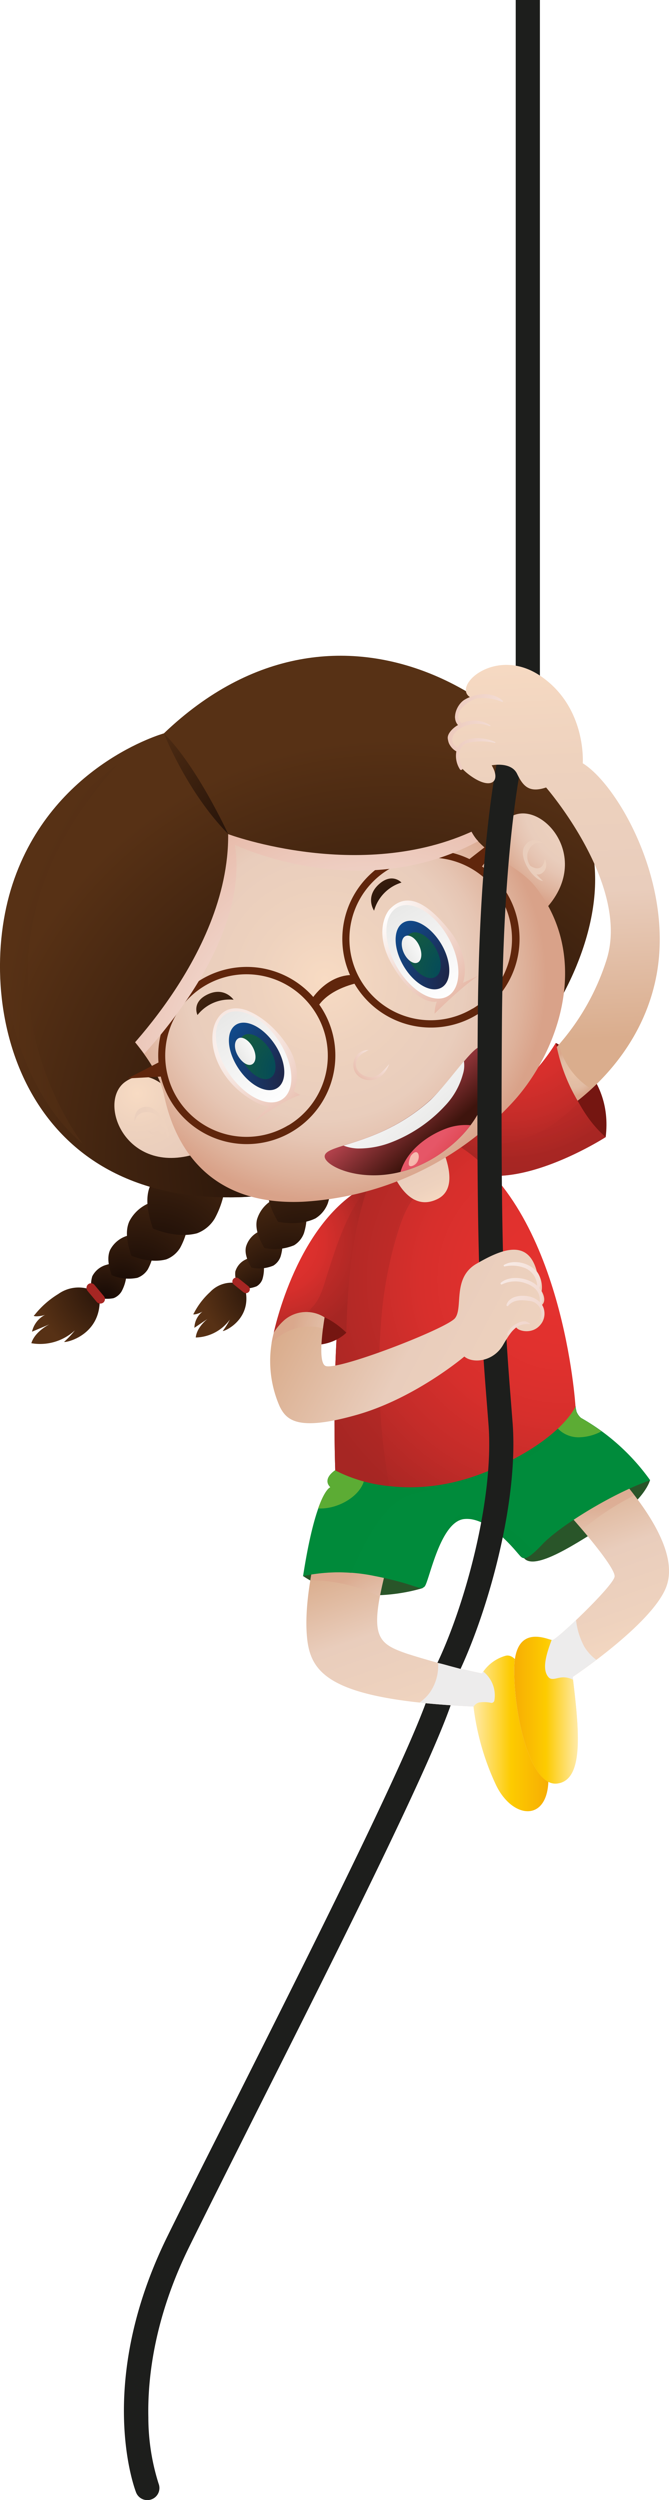 <svg xmlns="http://www.w3.org/2000/svg" xmlns:xlink="http://www.w3.org/1999/xlink" viewBox="0 0 138.31 516.64"><defs><style>.cls-1{mask:url(#mask);filter:url(#luminosity-noclip-2);}.cls-10,.cls-14,.cls-17,.cls-2,.cls-20,.cls-23,.cls-37,.cls-40,.cls-42,.cls-46,.cls-49,.cls-51,.cls-54,.cls-56,.cls-69,.cls-7,.cls-70,.cls-72,.cls-73,.cls-74{mix-blend-mode:multiply;}.cls-2{fill:url(#radial-gradient);}.cls-3{isolation:isolate;}.cls-4{fill:#1d1e1c;}.cls-5{fill:#751611;}.cls-6{fill:url(#radial-gradient-2);}.cls-10,.cls-14,.cls-17,.cls-69,.cls-7,.cls-72{opacity:0.5;}.cls-7{fill:url(#radial-gradient-3);}.cls-8{fill:#295529;}.cls-9{fill:url(#linear-gradient);}.cls-10{fill:url(#radial-gradient-4);}.cls-11{fill:#edecec;}.cls-12{fill:url(#Gold);}.cls-13{fill:url(#linear-gradient-2);}.cls-14{fill:url(#radial-gradient-5);}.cls-15{fill:url(#linear-gradient-3);}.cls-16,.cls-17{fill:#008b3b;}.cls-18{fill:#5cac34;}.cls-19{fill:url(#radial-gradient-6);}.cls-20{fill:url(#radial-gradient-7);}.cls-21{fill:url(#linear-gradient-4);}.cls-22{fill:url(#radial-gradient-8);}.cls-23{fill:url(#radial-gradient-9);}.cls-24{fill:url(#radial-gradient-10);}.cls-25{fill:url(#radial-gradient-11);}.cls-26{fill:url(#radial-gradient-12);}.cls-27{fill:url(#radial-gradient-13);}.cls-28{fill:url(#radial-gradient-14);}.cls-29{fill:url(#radial-gradient-15);}.cls-30{fill:url(#radial-gradient-16);}.cls-31{fill:url(#radial-gradient-17);}.cls-32{fill:url(#radial-gradient-18);}.cls-33{fill:url(#radial-gradient-19);}.cls-34{fill:url(#radial-gradient-20);}.cls-35{fill:url(#radial-gradient-21);}.cls-36{fill:url(#radial-gradient-22);}.cls-38{fill:url(#radial-gradient-23);}.cls-39{fill:url(#radial-gradient-24);}.cls-40{fill:url(#radial-gradient-25);}.cls-41{fill:url(#radial-gradient-26);}.cls-42{fill:url(#radial-gradient-27);}.cls-43{fill:url(#radial-gradient-28);}.cls-44{fill:url(#radial-gradient-29);}.cls-45{fill:url(#radial-gradient-30);}.cls-46{fill:url(#radial-gradient-31);}.cls-47{fill:url(#linear-gradient-5);}.cls-48{fill:url(#radial-gradient-32);}.cls-49{fill:url(#radial-gradient-33);}.cls-50{fill:url(#linear-gradient-6);}.cls-51{fill:url(#radial-gradient-34);}.cls-52{fill:url(#linear-gradient-7);}.cls-53{fill:url(#radial-gradient-35);}.cls-54{fill:url(#radial-gradient-36);}.cls-55{fill:url(#linear-gradient-8);}.cls-56{fill:url(#radial-gradient-37);}.cls-57{mask:url(#mask-2);}.cls-58{opacity:0.7;fill:url(#radial-gradient-38);}.cls-58,.cls-59{mix-blend-mode:screen;}.cls-59{fill:url(#radial-gradient-39);}.cls-60{fill:#60260c;}.cls-61{fill:url(#radial-gradient-40);}.cls-62{fill:url(#radial-gradient-41);}.cls-63{fill:url(#radial-gradient-42);}.cls-64{fill:url(#linear-gradient-9);}.cls-65{fill:url(#linear-gradient-10);}.cls-66{fill:url(#linear-gradient-11);}.cls-67{fill:url(#linear-gradient-12);}.cls-68{fill:url(#linear-gradient-13);}.cls-69{fill:url(#radial-gradient-43);}.cls-70{fill:url(#radial-gradient-44);}.cls-71{fill:url(#linear-gradient-14);}.cls-72{fill:url(#radial-gradient-45);}.cls-73{fill:url(#radial-gradient-46);}.cls-74{fill:url(#radial-gradient-47);}.cls-75{filter:url(#luminosity-noclip);}</style><filter id="luminosity-noclip" x="73.67" y="-8547.53" width="3.01" height="32766" filterUnits="userSpaceOnUse" color-interpolation-filters="sRGB"><feFlood flood-color="#fff" result="bg"/><feBlend in="SourceGraphic" in2="bg"/></filter><mask id="mask" x="73.67" y="-8547.53" width="3.01" height="32766" maskUnits="userSpaceOnUse"><g class="cls-75"/></mask><radialGradient id="radial-gradient" cx="453.87" cy="161.59" r="6.53" gradientTransform="translate(-394.03 335.98) rotate(-33.59)" gradientUnits="userSpaceOnUse"><stop offset="0" stop-color="#fff"/><stop offset="0.09" stop-color="#f4f4f4"/><stop offset="0.24" stop-color="#d8d8d8"/><stop offset="0.43" stop-color="#a9a9a9"/><stop offset="0.66" stop-color="#696969"/><stop offset="0.93" stop-color="#181818"/><stop offset="1"/></radialGradient><radialGradient id="radial-gradient-2" cx="104.77" cy="207.69" r="34.07" gradientUnits="userSpaceOnUse"><stop offset="0" stop-color="#e5322f"/><stop offset="0.25" stop-color="#e1312e"/><stop offset="0.47" stop-color="#d72f2c"/><stop offset="0.69" stop-color="#c42c29"/><stop offset="0.9" stop-color="#ab2724"/><stop offset="0.93" stop-color="#a62623"/></radialGradient><radialGradient id="radial-gradient-3" cx="104.77" cy="207.69" r="34.07" gradientUnits="userSpaceOnUse"><stop offset="0" stop-color="#e5322f"/><stop offset="1" stop-color="#a62623"/></radialGradient><linearGradient id="linear-gradient" x1="92.16" y1="360.49" x2="78.16" y2="320.82" gradientUnits="userSpaceOnUse"><stop offset="0" stop-color="#f8dbc3"/><stop offset="0.3" stop-color="#eed2be"/><stop offset="0.63" stop-color="#e9cdbc"/><stop offset="1" stop-color="#daad8d"/></linearGradient><radialGradient id="radial-gradient-4" cx="88.36" cy="346.52" r="26.42" gradientUnits="userSpaceOnUse"><stop offset="0" stop-color="#f8dbc3"/><stop offset="0.3" stop-color="#eed2be"/><stop offset="0.63" stop-color="#e9cdbc"/><stop offset="0.73" stop-color="#e6c5b3"/><stop offset="0.9" stop-color="#deb19a"/><stop offset="1" stop-color="#d9a289"/></radialGradient><linearGradient id="Gold" x1="97.9" y1="358.19" x2="113.38" y2="358.19" gradientUnits="userSpaceOnUse"><stop offset="0" stop-color="#ffeaa8"/><stop offset="0.5" stop-color="#fdcb00"/><stop offset="1" stop-color="#f7ad04"/></linearGradient><linearGradient id="linear-gradient-2" x1="125.98" y1="348.55" x2="111.98" y2="308.89" xlink:href="#linear-gradient"/><radialGradient id="radial-gradient-5" cx="122.31" cy="336.48" r="25.35" xlink:href="#radial-gradient-4"/><linearGradient id="linear-gradient-3" x1="106.31" y1="353.38" x2="119.45" y2="353.38" gradientUnits="userSpaceOnUse"><stop offset="0" stop-color="#f7ad04"/><stop offset="0.5" stop-color="#fdcb00"/><stop offset="1" stop-color="#ffeaa8"/></linearGradient><radialGradient id="radial-gradient-6" cx="115.9" cy="264.4" r="56.63" gradientUnits="userSpaceOnUse"><stop offset="0" stop-color="#e5322f"/><stop offset="0.27" stop-color="#e1312e"/><stop offset="0.51" stop-color="#d72f2c"/><stop offset="0.74" stop-color="#c42c29"/><stop offset="0.97" stop-color="#ab2724"/><stop offset="1" stop-color="#a62623"/></radialGradient><radialGradient id="radial-gradient-7" cx="115.9" cy="264.4" r="56.63" xlink:href="#radial-gradient-3"/><linearGradient id="linear-gradient-4" x1="91.01" y1="249.47" x2="84.01" y2="235.14" xlink:href="#linear-gradient"/><radialGradient id="radial-gradient-8" cx="56.72" cy="256.63" r="20.25" xlink:href="#radial-gradient-6"/><radialGradient id="radial-gradient-9" cx="56.73" cy="256.63" r="20.25" xlink:href="#radial-gradient-3"/><radialGradient id="radial-gradient-10" cx="298.81" cy="1036.19" r="16.31" gradientTransform="matrix(0.96, 0.26, -0.26, 0.96, 4.17, -803.84)" gradientUnits="userSpaceOnUse"><stop offset="0" stop-color="#150905"/><stop offset="1" stop-color="#573115"/></radialGradient><radialGradient id="radial-gradient-11" cx="301.41" cy="1032.98" r="20.85" xlink:href="#radial-gradient-10"/><radialGradient id="radial-gradient-12" cx="304.39" cy="1031.16" r="28.35" xlink:href="#radial-gradient-10"/><radialGradient id="radial-gradient-13" cx="307.41" cy="1027.64" r="35.7" xlink:href="#radial-gradient-10"/><radialGradient id="radial-gradient-14" cx="301.21" cy="1030.73" r="18.53" xlink:href="#radial-gradient-10"/><radialGradient id="radial-gradient-15" cx="304.25" cy="1023.27" r="10.17" gradientTransform="matrix(0.96, 0.26, -0.26, 0.96, 4.17, -803.84)" xlink:href="#radial-gradient-3"/><radialGradient id="radial-gradient-16" cx="2133.93" cy="11.9" r="13.86" gradientTransform="matrix(1, 0.07, -0.07, 1, -2078.33, 107.94)" xlink:href="#radial-gradient-10"/><radialGradient id="radial-gradient-17" cx="2136.14" cy="9.17" r="17.72" gradientTransform="matrix(1, 0.07, -0.07, 1, -2078.33, 107.94)" xlink:href="#radial-gradient-10"/><radialGradient id="radial-gradient-18" cx="2138.67" cy="7.62" r="24.09" gradientTransform="matrix(1, 0.07, -0.07, 1, -2078.33, 107.94)" xlink:href="#radial-gradient-10"/><radialGradient id="radial-gradient-19" cx="2141.24" cy="4.63" r="30.33" gradientTransform="matrix(1, 0.07, -0.07, 1, -2078.33, 107.94)" xlink:href="#radial-gradient-10"/><radialGradient id="radial-gradient-20" cx="2135.97" cy="7.26" r="15.75" gradientTransform="matrix(1, 0.07, -0.07, 1, -2078.33, 107.94)" xlink:href="#radial-gradient-10"/><radialGradient id="radial-gradient-21" cx="2138.55" cy="0.93" r="8.64" gradientTransform="matrix(1, 0.07, -0.07, 1, -2078.33, 107.94)" xlink:href="#radial-gradient-3"/><radialGradient id="radial-gradient-22" cx="444.25" cy="297.73" r="85.74" gradientTransform="translate(-453.34 211.34) rotate(-30.92)" xlink:href="#radial-gradient-10"/><radialGradient id="radial-gradient-23" cx="444.25" cy="297.73" r="85.75" gradientTransform="translate(-453.34 211.34) rotate(-30.92)" xlink:href="#radial-gradient-10"/><radialGradient id="radial-gradient-24" cx="616.41" cy="-205.97" r="23.89" gradientTransform="translate(-125.85 765.38) rotate(-48.98)" xlink:href="#radial-gradient-4"/><radialGradient id="radial-gradient-25" cx="607.44" cy="-201.88" r="19.78" gradientTransform="translate(-125.85 765.38) rotate(-48.98)" xlink:href="#radial-gradient-4"/><radialGradient id="radial-gradient-26" cx="3160.13" cy="629.98" r="23.89" gradientTransform="matrix(-0.97, 0.22, 0.22, 0.97, 2955.14, -1080.38)" xlink:href="#radial-gradient-4"/><radialGradient id="radial-gradient-27" cx="3151.17" cy="634.07" r="19.78" gradientTransform="matrix(-0.97, 0.22, 0.22, 0.97, 2955.14, -1080.38)" xlink:href="#radial-gradient-4"/><radialGradient id="radial-gradient-28" cx="451.12" cy="259.71" r="45.84" gradientTransform="translate(-453.34 211.34) rotate(-30.92)" xlink:href="#radial-gradient-4"/><radialGradient id="radial-gradient-29" cx="437.5" cy="224.83" r="16.35" gradientTransform="translate(-439.64 274.06) rotate(-34.15)" xlink:href="#radial-gradient-10"/><radialGradient id="radial-gradient-30" cx="-552.78" cy="122.44" r="16.34" gradientTransform="matrix(-0.82, 0.57, 0.57, 0.82, -440.01, 404.16)" xlink:href="#radial-gradient-10"/><radialGradient id="radial-gradient-31" cx="478.29" cy="118.43" r="30.9" gradientTransform="translate(-381.26 363.22) rotate(-34.57)" gradientUnits="userSpaceOnUse"><stop offset="0" stop-color="#fff"/><stop offset="0.21" stop-color="#f9eeea"/><stop offset="0.64" stop-color="#eac2b3"/><stop offset="0.75" stop-color="#e6b7a5"/><stop offset="0.82" stop-color="#e4b19f"/><stop offset="0.91" stop-color="#dda08e"/><stop offset="1" stop-color="#d48775"/></radialGradient><linearGradient id="linear-gradient-5" x1="479.43" y1="140.18" x2="481.41" y2="114.7" gradientTransform="translate(-381.26 363.22) rotate(-34.57)" gradientUnits="userSpaceOnUse"><stop offset="0" stop-color="#fff"/><stop offset="0.78" stop-color="#ebebea"/><stop offset="1" stop-color="#e4e4e3"/></linearGradient><radialGradient id="radial-gradient-32" cx="152.6" cy="73.64" r="20.92" gradientTransform="translate(-72.32 197.44) rotate(-23.95)" gradientUnits="userSpaceOnUse"><stop offset="0.23" stop-color="#1e274a"/><stop offset="1" stop-color="#0e5198"/></radialGradient><radialGradient id="radial-gradient-33" cx="150.45" cy="70.71" r="13.89" gradientTransform="translate(-72.32 197.44) rotate(-23.95)" gradientUnits="userSpaceOnUse"><stop offset="0.25" stop-color="#064c57"/><stop offset="1" stop-color="#195f39"/></radialGradient><linearGradient id="linear-gradient-6" x1="126.43" y1="10.32" x2="120.38" y2="10.8" gradientTransform="matrix(0.92, -0.39, 0.39, 0.92, -32.22, 234.68)" xlink:href="#linear-gradient-5"/><radialGradient id="radial-gradient-34" cx="477.92" cy="58.48" r="25.66" gradientTransform="matrix(0.74, -0.67, 0.67, 0.74, -342.99, 492.5)" xlink:href="#radial-gradient-31"/><linearGradient id="linear-gradient-7" x1="475.74" y1="73.89" x2="478.81" y2="48.59" gradientTransform="matrix(0.74, -0.67, 0.67, 0.74, -342.99, 492.5)" xlink:href="#linear-gradient-5"/><radialGradient id="radial-gradient-35" cx="110.47" cy="-4.97" r="20.92" gradientTransform="translate(-33.02 277.99) rotate(-27.13)" xlink:href="#radial-gradient-32"/><radialGradient id="radial-gradient-36" cx="108.32" cy="-7.9" r="13.89" gradientTransform="translate(-33.02 277.99) rotate(-27.13)" xlink:href="#radial-gradient-33"/><linearGradient id="linear-gradient-8" x1="82.77" y1="-66.94" x2="76.72" y2="-66.46" gradientTransform="translate(9.09 312.15) rotate(-26.28)" xlink:href="#linear-gradient-5"/><radialGradient id="radial-gradient-37" cx="516.15" cy="504.03" r="12.48" gradientTransform="translate(-545.86 575.25) rotate(-74.16)" xlink:href="#radial-gradient-31"/><filter id="luminosity-noclip-2" x="73.67" y="218.16" width="3.01" height="3.01" filterUnits="userSpaceOnUse" color-interpolation-filters="sRGB"><feFlood flood-color="#fff" result="bg"/><feBlend in="SourceGraphic" in2="bg"/></filter><mask id="mask-2" x="73.67" y="218.16" width="3.01" height="3.01" maskUnits="userSpaceOnUse"><g class="cls-1"><path class="cls-2" d="M76.43,218.83a1.51,1.51,0,1,1-2.09-.42A1.51,1.51,0,0,1,76.43,218.83Z"/></g></mask><radialGradient id="radial-gradient-38" cx="453.87" cy="161.59" r="6.53" gradientTransform="translate(-394.03 335.98) rotate(-33.59)" gradientUnits="userSpaceOnUse"><stop offset="0" stop-color="#fff"/><stop offset="1" stop-color="#fff"/></radialGradient><radialGradient id="radial-gradient-39" cx="490.86" cy="117.83" r="98.55" gradientTransform="translate(-355.9 437.8) rotate(-39.29)" xlink:href="#radial-gradient-10"/><radialGradient id="radial-gradient-40" cx="449.16" cy="283.36" r="84.83" gradientTransform="translate(-453.34 211.34) rotate(-30.92)" xlink:href="#radial-gradient-31"/><radialGradient id="radial-gradient-41" cx="444.25" cy="297.73" r="85.75" gradientTransform="translate(-453.34 211.34) rotate(-30.92)" xlink:href="#radial-gradient-10"/><radialGradient id="radial-gradient-42" cx="456.41" cy="232.13" r="39.81" gradientTransform="translate(-453.34 211.34) rotate(-30.92)" xlink:href="#radial-gradient-10"/><linearGradient id="linear-gradient-9" x1="76.91" y1="220.28" x2="89.99" y2="235.54" gradientUnits="userSpaceOnUse"><stop offset="0.11" stop-color="#e65667"/><stop offset="1" stop-color="#3e140d"/></linearGradient><linearGradient id="linear-gradient-10" x1="76.51" y1="219.91" x2="90.41" y2="236.13" gradientTransform="matrix(1, 0, 0, 1, 0, 0)" xlink:href="#linear-gradient-5"/><linearGradient id="linear-gradient-11" x1="87.92" y1="235.55" x2="102.32" y2="247.77" gradientUnits="userSpaceOnUse"><stop offset="0.11" stop-color="#e65667"/><stop offset="1" stop-color="#ca1c19"/></linearGradient><linearGradient id="linear-gradient-12" x1="444.06" y1="463.47" x2="444.9" y2="466.23" gradientTransform="matrix(0.97, -0.58, 0.67, 1.12, -657.64, -19.45)" gradientUnits="userSpaceOnUse"><stop offset="0.1" stop-color="#f6baaf"/><stop offset="1" stop-color="#e84c5b"/></linearGradient><linearGradient id="linear-gradient-13" x1="112.63" y1="132.33" x2="116.51" y2="215.04" xlink:href="#linear-gradient"/><radialGradient id="radial-gradient-43" cx="118.68" cy="221.67" r="4.81" xlink:href="#radial-gradient-4"/><radialGradient id="radial-gradient-44" cx="120.58" cy="152.65" r="49.18" gradientTransform="matrix(1, 0, 0, 1, 0, 0)" xlink:href="#radial-gradient-31"/><linearGradient id="linear-gradient-14" x1="123.91" y1="297.21" x2="63.65" y2="265.03" xlink:href="#linear-gradient"/><radialGradient id="radial-gradient-45" cx="84.2" cy="276.18" r="23.73" xlink:href="#radial-gradient-4"/><radialGradient id="radial-gradient-46" cx="92.94" cy="252.32" r="61.41" gradientTransform="matrix(1, 0, 0, 1, 0, 0)" xlink:href="#radial-gradient-31"/><radialGradient id="radial-gradient-47" cx="123.61" cy="235.53" r="61.42" gradientTransform="translate(-42.8 23.76) rotate(-2.75)" xlink:href="#radial-gradient-31"/></defs><g class="cls-3"><g id="Layer_2" data-name="Layer 2"><g id="Layer_1-2" data-name="Layer 1"><path class="cls-4" d="M30.46,516.64a2.5,2.5,0,0,1-2.33-1.59c-.35-.91-8.46-22.54,6.46-52.88,3.71-7.54,8.69-17.43,14-27.9C64.3,403,83.91,364,88.53,350.5a2.5,2.5,0,1,1,4.73,1.63C88.53,365.92,68.84,405.07,53,436.52,47.75,447,42.78,456.86,39.08,464.38c-7.26,14.77-8.58,27.26-8.41,35.14a45.39,45.39,0,0,0,2.12,13.72,2.49,2.49,0,0,1-1.43,3.23A2.36,2.36,0,0,1,30.46,516.64Z"/><path class="cls-5" d="M114.6,220.1l.31-4.58s12,5.73,10.31,19.47h-4.38S114,231.34,114.6,220.1Z"/><path class="cls-6" d="M99.17,240.42c.86.82,1.67,1.68,2.46,2.56,10.46.45,23.59-8,23.59-8-7.39-6.25-10.31-19.47-10.31-19.47-6,9.83-17.61,17.81-21.89,20.53A38.05,38.05,0,0,1,99.17,240.42Z"/><path class="cls-7" d="M99.17,240.42c.86.82,1.67,1.68,2.46,2.56,10.46.45,23.59-8,23.59-8a25.57,25.57,0,0,1-5.6-7.17c-3.4,3.42-7.08,6.3-12,7.66-3.39.94-7.28,1.88-10.82,1.6A10.11,10.11,0,0,1,93.08,236l0,0A38,38,0,0,1,99.17,240.42Z"/><path class="cls-8" d="M129.8,303.6c.42-.1,4.58,2.29,4.58,2.29s-.94,4-8.43,8.75c-6.64,4.24-15.36,10.08-17.62,7.34C104,316.72,129.8,303.6,129.8,303.6Z"/><path class="cls-8" d="M86.49,323.28l.93,4.88s-14,4.7-24.78-2.48c0,0,2.82-2.76,5.63-3S86.49,323.28,86.49,323.28Z"/><path class="cls-9" d="M65.78,318.9s-2.88,10.42-2.38,18.5,3.66,13.83,34.5,15.25a53,53,0,0,0,4.66,16.25c3.92,8.08,13,7.75,10.34-5.83s-5.25-21.59-8.34-20.92a8.71,8.71,0,0,0-4.91,3.67,159.57,159.57,0,0,1-15.5-4.09c-6-2.08-7.84-3.41-4.59-16.41l1.25-3.42S73.25,318,65.78,318.9Z"/><path class="cls-10" d="M76.74,329.14l1.8.77c.25-1.35.59-2.86,1-4.59l1.25-3.42s-7.56-3.92-15-3c0,0-.92,3.32-1.63,7.67A32,32,0,0,1,76.74,329.14Z"/><path class="cls-11" d="M112.9,363.07c-2.67-13.59-5.25-21.59-8.34-20.92a8.71,8.71,0,0,0-4.91,3.67s-4.39-.93-9.08-2.17a9.65,9.65,0,0,1-1.7,6.1,8.5,8.5,0,0,1-2.15,2.08c3.26.35,7,.63,11.18.82a53,53,0,0,0,4.66,16.25C106.48,377,115.56,376.65,112.9,363.07Z"/><path class="cls-12" d="M112.9,363.07c-2.67-13.59-5.25-21.59-8.34-20.92a8.38,8.38,0,0,0-4.64,3.28,6.28,6.28,0,0,1,2.28,6,.62.62,0,0,1-.62.47,6.75,6.75,0,0,0-2.61-.07,1.93,1.93,0,0,0-1.07.87,53.05,53.05,0,0,0,4.66,16.19C106.48,377,115.56,376.65,112.9,363.07Z"/><path class="cls-13" d="M115.81,311.07c1.42,1.25,11.59,12.75,11.25,14.75s-12,13.08-12.83,13.08-7.92-3.75-7.92,6.17,3.42,24.17,8.92,23.46,4.5-11.15,3.17-22c0,0,16.08-10.69,19.25-18.36s-5.75-18.59-10.25-23.76Z"/><path class="cls-14" d="M120.38,316.1a55.4,55.4,0,0,1,9.15-6.25c.54-.3,1.08-.6,1.62-.88-1.35-1.77-2.68-3.34-3.75-4.57l-11.59,6.67C116.37,311.56,118.28,313.64,120.38,316.1Z"/><path class="cls-11" d="M123.29,343a9.39,9.39,0,0,1-2.53-2.79,15.25,15.25,0,0,1-1.67-5.42c-2.41,2.29-4.52,4.1-4.86,4.1-.83,0-7.92-3.75-7.92,6.17s3.42,24.17,8.92,23.46,4.5-11.15,3.17-22C118.4,346.52,120.48,345.13,123.29,343Z"/><path class="cls-15" d="M115.79,346.68c-.65.08-1.71.56-2.3,0-1.67-1.67-.37-5.26.55-7.78-1.4-.34-7.73-3.18-7.73,6.2,0,9.91,3.42,24.17,8.92,23.46s4.53-10.79,3.24-21.45A4.14,4.14,0,0,0,115.79,346.68Z"/><path class="cls-16" d="M72.64,301.31l-3.33,2.51s-2.81,1.74-1,3.52c0,0-2.92.84-5.63,18.34a35.93,35.93,0,0,1,14.79,0c8.54,1.66,9.37,3.12,10.31,2.18s3.12-13.33,8.12-13.95,10.51,6.35,11.35,7.29,1.25,1.77,4.89-2.08,14.68-10.62,22.28-13.23A44.48,44.48,0,0,0,120.12,293a3.27,3.27,0,0,1-1.14-2.33c-.13-1.6-17.08.88-17.4,1.08S72.64,301.31,72.64,301.31Z"/><path class="cls-17" d="M102.8,314.21c-2.51-1.49-6.12-2.94-8.64-.61-2.76,2.56-3.89,6.66-5,10.38,1.3-4,3.38-9.65,6.72-10.07,5-.62,10.51,6.35,11.35,7.29.68.77,1.09,1.47,3.26-.48A35.11,35.11,0,0,0,102.8,314.21Z"/><path class="cls-17" d="M62.64,325.68a33.46,33.46,0,0,1,10-.64c.56-1.37,1.15-2.71,1.81-4,2.21-4.47,5.6-10.84,10.83-12.28,3.55-1,7.21-1.39,10.75-2.46a82.27,82.27,0,0,0,10.81-4c5.17-2.39,9.75-5.79,12.35-10.79a3.89,3.89,0,0,1-.17-.84c-.13-1.6-17.08.88-17.4,1.08s-28.94,9.58-28.94,9.58l-3.33,2.51s-2.81,1.74-1,3.52C68.27,307.34,65.35,308.18,62.64,325.68Z"/><path class="cls-18" d="M114.85,294.65A5.94,5.94,0,0,0,120,297a10.17,10.17,0,0,0,4.34-1.22,41.74,41.74,0,0,0-4.26-2.77,3.27,3.27,0,0,1-1.14-2.33c0-.58-2.31-.62-5.18-.43A7.65,7.65,0,0,0,114.85,294.65Z"/><path class="cls-18" d="M65.78,311.71c4.19.27,9.47-2.86,9.64-6.72a14.58,14.58,0,0,0-.54-4.41l-2.24.73-3.33,2.51s-2.81,1.74-1,3.52C68.27,307.34,67.21,307.65,65.78,311.71Z"/><path class="cls-19" d="M84.81,236.32s-10.5,4.33-13.5,22.83-2,44.67-2,44.67,13.42,7.93,32,0c14.84-6.34,17.67-13.17,17.67-13.17s-2.48-41.17-24.91-54.33C94.07,236.32,90.15,229.65,84.81,236.32Z"/><path class="cls-20" d="M78.84,272.5a82.77,82.77,0,0,1,3.69-18.77c.82-2.4,2-5.62,4.22-7.27a11.91,11.91,0,0,1-2.55-2.92,15.15,15.15,0,0,1-2.29-5.36c-3.33,2.68-8.61,8.72-10.6,21-3,18.5-2,44.67-2,44.67A30.82,30.82,0,0,0,80.5,307.1,131.72,131.72,0,0,1,78.84,272.5Z"/><path class="cls-21" d="M79.61,238s3.23,13.52,10.83,9.78c6.35-3.12-1.57-15.36-1.57-15.36Z"/><path class="cls-5" d="M67.54,267.89l4.06,7.5s-5.21,5.72-15,0C56.6,275.39,58.69,267.06,67.54,267.89Z"/><path class="cls-22" d="M76.28,244.79s-4.27,9.57-4.68,30.6c0,0-9-9.37-15,0C56.6,275.39,61.39,252,76.28,244.79Z"/><path class="cls-23" d="M67.79,262.94c-.75,2.34-1.38,5.13-3.05,7a15.09,15.09,0,0,1-1.27,1.26c4.32.18,8.13,4.16,8.13,4.16.37-19,3.89-28.66,4.57-30.33C71.93,250.25,69.81,256.61,67.79,262.94Z"/><path class="cls-24" d="M25.14,266.86a8.64,8.64,0,0,0,1-3.31c.16-1.06.24-2.13.32-3.2a38,38,0,0,0-4.38,1,4.67,4.67,0,0,0-3,2.38,5.82,5.82,0,0,0,.25,4.08,7,7,0,0,0,4.16.45A3.35,3.35,0,0,0,25.14,266.86Z"/><path class="cls-25" d="M30.55,262.33a11,11,0,0,0,1.29-4.24c.2-1.35.31-2.71.41-4.08a50.61,50.61,0,0,0-5.61,1.27,5.92,5.92,0,0,0-3.87,3c-.73,1.61-.24,3.61.31,5.22a9,9,0,0,0,5.31.56A4.29,4.29,0,0,0,30.55,262.33Z"/><path class="cls-26" d="M37.26,257.83A15.06,15.06,0,0,0,39,252.08c.27-1.84.43-3.7.56-5.55A64.67,64.67,0,0,0,32,248.25a8.05,8.05,0,0,0-5.26,4.13c-1,2.2-.32,4.92.42,7.1,0,0,3.76,1.7,7.23.76A5.76,5.76,0,0,0,37.26,257.83Z"/><path class="cls-27" d="M44.4,251.8a19,19,0,0,0,2.22-7.24c.34-2.32.53-4.65.7-7a82.27,82.27,0,0,0-9.6,2.16c-2.79.88-5.39,2.45-6.63,5.21s-.41,6.19.53,8.93c0,0,4.74,2.15,9.1,1A7.21,7.21,0,0,0,44.4,251.8Z"/><path class="cls-28" d="M18.46,266.4a7.24,7.24,0,0,0-6.41,1,18.6,18.6,0,0,0-4.92,4.35c-.61.35,1.06.37,2.2-.05a5.22,5.22,0,0,0-2.71,3.49l3.55-1.5c.42-.18-2.89,1.25-3.69,3.88a10.61,10.61,0,0,0,9-2.65,18.94,18.94,0,0,1-2.17,2.32c-.63.41,6.92-.72,7.29-7.93Z"/><path class="cls-29" d="M21.36,269.17a1,1,0,0,1-1.34-.11l-1.94-2.32a1,1,0,0,1,.12-1.33h0a.94.94,0,0,1,1.33.11l1.94,2.32a.94.94,0,0,1-.11,1.33Z"/><path class="cls-30" d="M54.25,264.37a7.6,7.6,0,0,0,.29-2.93c0-.91-.15-1.82-.26-2.72a32.17,32.17,0,0,0-3.5,1.56,4,4,0,0,0-2.13,2.48,4.91,4.91,0,0,0,.89,3.36,6,6,0,0,0,3.53-.32A2.81,2.81,0,0,0,54.25,264.37Z"/><path class="cls-31" d="M58,259.69a9.36,9.36,0,0,0,.37-3.73c0-1.17-.19-2.32-.33-3.48a41.46,41.46,0,0,0-4.46,2,5,5,0,0,0-2.73,3.18c-.33,1.47.41,3.05,1.13,4.29a7.62,7.62,0,0,0,4.52-.41A3.57,3.57,0,0,0,58,259.69Z"/><path class="cls-32" d="M62.84,254.83a12.77,12.77,0,0,0,.51-5.08c-.08-1.59-.26-3.15-.46-4.72a57.55,57.55,0,0,0-6.06,2.69,6.88,6.88,0,0,0-3.71,4.33c-.45,2,.55,4.15,1.53,5.84a10.47,10.47,0,0,0,6.15-.56A4.89,4.89,0,0,0,62.84,254.83Z"/><path class="cls-33" d="M67.79,248.62a16,16,0,0,0,.64-6.4c-.1-2-.33-4-.58-5.94a69.41,69.41,0,0,0-7.63,3.39,8.67,8.67,0,0,0-4.67,5.45c-.57,2.51.69,5.22,1.93,7.35,0,0,4.31,1,7.75-.7A6.24,6.24,0,0,0,67.79,248.62Z"/><path class="cls-34" d="M48.6,265.1A6.13,6.13,0,0,0,43.43,267a15.56,15.56,0,0,0-3.38,4.44c-.45.38.94.12,1.82-.41a4.41,4.41,0,0,0-1.68,3.36l2.72-1.85c.31-.22-2.21,1.52-2.44,3.85a9,9,0,0,0,7.05-3.7,15.53,15.53,0,0,1-1.43,2.3c-.45.45,5.65-1.76,4.76-7.82Z"/><path class="cls-35" d="M51.47,266.93a.81.81,0,0,1-1.13.12l-2-1.61a.8.8,0,0,1-.12-1.13h0a.8.8,0,0,1,1.13-.12l2,1.6a.81.81,0,0,1,.12,1.14Z"/><path class="cls-36" d="M33.88,151.55S10.7,158,2.59,182.71,4,249.83,51.05,247.32s79.17-48.39,70.61-74.8S70.62,116.43,33.88,151.55Z"/><g class="cls-37"><path class="cls-38" d="M115.71,173.92l-88,62C30.77,240.64,39,240.7,39,240.7c2,2.8,5.78,5.23,8.47,6.72,1.16,0,2.35,0,3.56-.1,33.13-1.77,58.85-25,68.19-47.86A34.91,34.91,0,0,0,116,186.54C119.63,180.61,115.71,173.92,115.71,173.92Z"/></g><path class="cls-39" d="M104.83,181.21s-5.51-9.17,1-12.57,17.63,9.64,5.65,20.5Z"/><path class="cls-40" d="M108.48,174.81c-1.46,2.3,1.67,7,3.8,7.26a17.66,17.66,0,0,1-1.36-1.39,1.37,1.37,0,0,0,1.16-.27c1.51-1.07.56-2.94.56-2.94s-.25,3.18-3,1.45a3.39,3.39,0,0,1-.56-2.66c.78-2.29,2.31-2.29,3.25-2C112.32,174.23,109.94,172.52,108.48,174.81Z"/><path class="cls-41" d="M37.51,228.51s-5.48-9.19-11.56-5,.17,20.1,15.4,14.65Z"/><path class="cls-42" d="M30.15,228.71c2.71-.21,5.37,4.77,4.6,6.77a15.39,15.39,0,0,0-.58-1.85,1.35,1.35,0,0,1-.78.89c-1.66.82-2.86-.89-2.86-.89s2.92,1.28,2.7-2a3.4,3.4,0,0,0-2.08-1.75c-2.39-.4-3.11,1-3.32,1.91C27.83,231.82,27.44,228.91,30.15,228.71Z"/><path class="cls-43" d="M94.05,164.63c1.68,2.66,2.7,6.83,4.6,9,3.56,4,8.88,5.57,12.11,9.7,11.62,14.88,4.62,34.38-4.91,44.6a63.66,63.66,0,0,1-43.14,20.4c-21.27,1-27.08-13.73-28.81-22.09s-12.41-17.53-12.41-17.53S12.8,200.46,23,179.06,78.28,139.82,94.05,164.63Z"/><path class="cls-44" d="M40.83,209.75a8.45,8.45,0,0,1,7.46-3.16s-2.06-3-5.82-.86C39.64,207.36,40.83,209.75,40.83,209.75Z"/><path class="cls-45" d="M83,182.38a8.45,8.45,0,0,0-5.66,5.81s-2.07-3,1.31-5.73C81.23,180.41,83,182.38,83,182.38Z"/><path class="cls-46" d="M80.46,188s-3.84,4.41,1.13,12.25,8.72,6.72,8.72,6.72a7,7,0,0,0-.46,2.51s5.43-5.49,9.07-7.86l-3.22,1.49s2-4.91-2.84-10.92S83.92,184.28,80.46,188Z"/><path class="cls-47" d="M92.65,193.68c2.87,5.08,2.82,10.54-.12,12.2s-7.66-1.1-10.53-6.17-2.81-10.54.13-12.2S89.78,188.61,92.65,193.68Z"/><path class="cls-48" d="M91.22,195.06c2.19,3.7,2.23,7.73.09,9s-5.66-.7-7.85-4.4-2.23-7.74-.09-9S89,191.36,91.22,195.06Z"/><path class="cls-49" d="M90,195.85c1.46,2.46,1.48,5.13.06,6s-3.76-.46-5.21-2.92-1.48-5.13-.06-6S88.57,193.39,90,195.85Z"/><path class="cls-50" d="M86.68,195.45c.69,1.51.53,3.07-.35,3.47s-2.15-.51-2.84-2-.54-3.08.34-3.48S86,193.92,86.68,195.45Z"/><path class="cls-51" d="M51.51,209s-4.58-2.36-6.83,2,.3,12.9,8.8,17.07a8.42,8.42,0,0,0,2,.61l-3,3.18s5.33-4.17,9.57-5.59l-1.32-.75s2.17-4.24-1.41-9.61S51.51,209,51.51,209Z"/><path class="cls-52" d="M57.56,215c3.24,4.85,3.59,10.29.78,12.17s-7.71-.52-11-5.36-3.6-10.3-.79-12.18S54.31,210.12,57.56,215Z"/><path class="cls-53" d="M56.8,215.8c2.39,3.57,2.65,7.59.58,9s-5.69-.39-8.08-4-2.65-7.6-.58-9S54.41,212.23,56.8,215.8Z"/><path class="cls-54" d="M55.65,216.66c1.59,2.37,1.76,5,.38,6s-3.77-.26-5.36-2.63-1.76-5-.39-6S54.06,214.29,55.65,216.66Z"/><path class="cls-55" d="M52.28,216.44c.78,1.48.71,3-.15,3.49s-2.18-.39-3-1.87-.71-3,.15-3.49S51.51,215,52.28,216.44Z"/><path class="cls-56" d="M80.45,219.9c-1.86,5.13-7.46,3.59-7.39.18A3,3,0,0,1,76.27,217c-.22,0-.64.3-.82.4A3.72,3.72,0,0,0,74,218.64c-1.34,2.12.81,4.13,3,3.91a3.27,3.27,0,0,0,1.9-1A14.59,14.59,0,0,0,80.45,219.9Z"/><g class="cls-57"><path class="cls-58" d="M76.43,218.83a1.51,1.51,0,1,1-2.09-.42A1.51,1.51,0,0,1,76.43,218.83Z"/></g><path class="cls-59" d="M24.38,157.93s-28,18.65-22,52.1c0,0,3.13,16.75,14.73,26.34C17.15,236.37-12.88,198.47,24.38,157.93Z"/><path class="cls-60" d="M41.61,202.41a18.31,18.31,0,1,0,25.12,6.3A18.32,18.32,0,0,0,41.61,202.41Zm18,30.12a16.8,16.8,0,1,1,5.78-23A16.79,16.79,0,0,1,59.65,232.53Z"/><path class="cls-60" d="M79.69,178.3a18.32,18.32,0,1,0,25.12,6.31A18.32,18.32,0,0,0,79.69,178.3Zm18,30.13a16.8,16.8,0,1,1,5.78-23A16.79,16.79,0,0,1,97.73,208.43Z"/><path class="cls-60" d="M64.48,206.43s3.39-5.43,9.15-4.92l.48,1.58s-6,1.07-8.45,5Z"/><polygon class="cls-60" points="33.16 219.35 26.43 222.85 30.28 222.64 33.53 222.45 33.16 219.35"/><polygon class="cls-60" points="96.61 177.87 102.5 173.28 102.74 175.1 98.94 179.94 96.61 177.87"/><g class="cls-37"><path class="cls-61" d="M48.56,174.57s25.85,12.5,50.31-.75l-.22-.22c-1.9-2.14-2.92-6.31-4.6-9-15.77-24.81-60.83-7-71,14.43s-1.52,29.62-1.52,29.62a58.69,58.69,0,0,1,8.3,9.1C36.45,210.46,51.31,191.88,48.56,174.57Z"/></g><path class="cls-62" d="M22.58,221s24.84-22.83,24.59-48.63c0,0,28.41,10.61,52.19-1.4,0,0-7-22.15-30.18-25.14C44.66,142.62-7.86,187.85,22.58,221Z"/><path class="cls-63" d="M47.17,172.34s-6.43-14-13.29-20.79C33.88,151.55,38.68,163.75,47.17,172.34Z"/><path class="cls-64" d="M88.87,227.39c3.5-3.13,8.34-10.39,10.17-11,2.49-.83,5.5,11.86-6.92,21.23s-25.16,3.87-25,1.3S78.29,236.86,88.87,227.39Z"/><path class="cls-65" d="M73.9,237.33a18.5,18.5,0,0,0,6.75-1.18A29.66,29.66,0,0,0,92,228.51,15.27,15.27,0,0,0,95.69,222a5.93,5.93,0,0,0,.22-2.71c-2.17,2.59-5,6.26-7,8.11-6.78,6.06-13.72,8-17.88,9.34A8.89,8.89,0,0,0,73.9,237.33Z"/><path class="cls-66" d="M92,233.3c-3.93,1.52-8,4.67-9.2,8.88a25.86,25.86,0,0,0,9.33-4.56,25,25,0,0,0,5.17-5.1A11.7,11.7,0,0,0,92,233.3Z"/><path class="cls-67" d="M84.93,238.85s-1.27,2.81.54,2S86.72,236.57,84.93,238.85Z"/><path class="cls-4" d="M106.62,0V142.9c-1.45,3.28-7.51,19.86-7.85,68.45-.35,50.38.66,63.12,1.93,79.24l.29,3.72c1.19,15.33-4.82,37.23-10.56,49.3.87.19,1.46.36,2.22.57s2.57.69,2.57.69c6-13,12-34.94,10.75-50.94l-.29-3.73c-1.26-16-2.26-28.65-1.91-78.82.37-52.26,7.49-66.62,7.55-66.74a2.44,2.44,0,0,0,.3-1.18V0Z"/><path class="cls-68" d="M120.48,157.73s.83-11.5-8.67-18-18.83,2.42-14.33,4.5c0,0-5.5,2.84-2.5,5.84,0,0-4.83,2.58-.5,5.16,0,0-1.25,2.25,2.92,5.17s6.25,1.08,4.25-2.25c0,0,4-.83,5.25,1.75s2.5,4,6,2.83c0,0,17.47,20.08,12.48,35.67a49.14,49.14,0,0,1-10.27,17.95,36.9,36.9,0,0,0,4.31,11.11c5.13-4,14-12.77,16.39-26.39C139.15,181.82,127.48,162,120.48,157.73Z"/><path class="cls-69" d="M115.55,215.88l-.44.47a36.9,36.9,0,0,0,4.31,11.11c.85-.67,1.82-1.48,2.83-2.42A15.06,15.06,0,0,1,115.55,215.88Z"/><path class="cls-70" d="M103.92,144.8c-2.09-1.94-5.6-1.56-7.84-.23-1.59.94-2.78,3.76-1.39,5.26a5,5,0,0,0-.7.46c-.64.5-1.57,1.48-1.41,2.39a3.46,3.46,0,0,0,1.77,2.59A5.11,5.11,0,0,0,95.1,159c.18.27.65,0,.51-.27-.78-1.72-1.35-4.47,1.08-5.2a12.31,12.31,0,0,1,5.63,0c.11,0,.15-.14.05-.19-2-.94-5.17-1.24-7,.18a2.71,2.71,0,0,0-.77,1c-2.39-1.59-.42-3.78,1.56-4.51a7.36,7.36,0,0,1,5.11.05c.1,0,.19-.1.11-.16a6.2,6.2,0,0,0-6-.43.15.15,0,0,0,0-.07c-2.15-2.15,1.62-4.72,3.3-5.09a10.58,10.58,0,0,1,5.08.72A.13.13,0,0,0,103.92,144.8Z"/><path class="cls-71" d="M112.06,269.65c1.07-1-.08-2.83-.08-2.83a5.64,5.64,0,0,0-1-4.09c-1.83-6.91-7.42-4.5-12.47-1.58s-2.7,9.08-4.44,11.25-24.77,11.09-26.84,9.83c-1.34-.81-.73-6.27-.13-10a7,7,0,0,0-8.18.45,11.76,11.76,0,0,0-2.31,2.69h0a23.31,23.31,0,0,0,1.21,15.26c1.42,2.92,3.84,5.17,15.92,1.75S96,280.32,96,280.32c1.75,1.5,6,1.08,8-2.39s2.75-3.61,2.75-3.61c.42.75,3.33,1.5,5-.59A3.5,3.5,0,0,0,112.06,269.65Z"/><path class="cls-72" d="M65.05,274.18a7.32,7.32,0,0,1,1.71.36c.11-.8.22-1.58.34-2.3a7,7,0,0,0-8.18.45,11.76,11.76,0,0,0-2.31,2.69h0a21.27,21.27,0,0,0-.48,2.18A10.79,10.79,0,0,1,65.05,274.18Z"/><path class="cls-73" d="M109.55,273.54a2,2,0,0,0-1-.49,3,3,0,0,0-1.52.37,4.16,4.16,0,0,0-2.19,2.25.19.19,0,0,0,.32.19,14.12,14.12,0,0,1,1.65-1.63,4,4,0,0,1,2.66-.58C109.55,273.66,109.61,273.58,109.55,273.54Z"/><path class="cls-74" d="M111.92,269.45a3.09,3.09,0,0,0-.4-3.25c1.47-4-4.3-6.62-7.33-4.8-.15.09,0,.34.13.31a7.22,7.22,0,0,1,4.33.38,4.11,4.11,0,0,1,2.41,3.6c-1.88-1.73-5.6-2.24-7.5-.63-.18.15,0,.48.21.36a6.32,6.32,0,0,1,5.08-.17c1.88.68,2.92,1.94,2.74,3.83a4.16,4.16,0,0,0-1.33-.9c-1.71-.73-4.89-.63-5.54,1.45a.2.2,0,0,0,.35.19c1.1-1.27,2.71-1.23,4.26-1a2.75,2.75,0,0,1,2.46,3.66c-.05.18.21.37.32.17A2.86,2.86,0,0,0,111.92,269.45Z"/></g></g></g></svg>